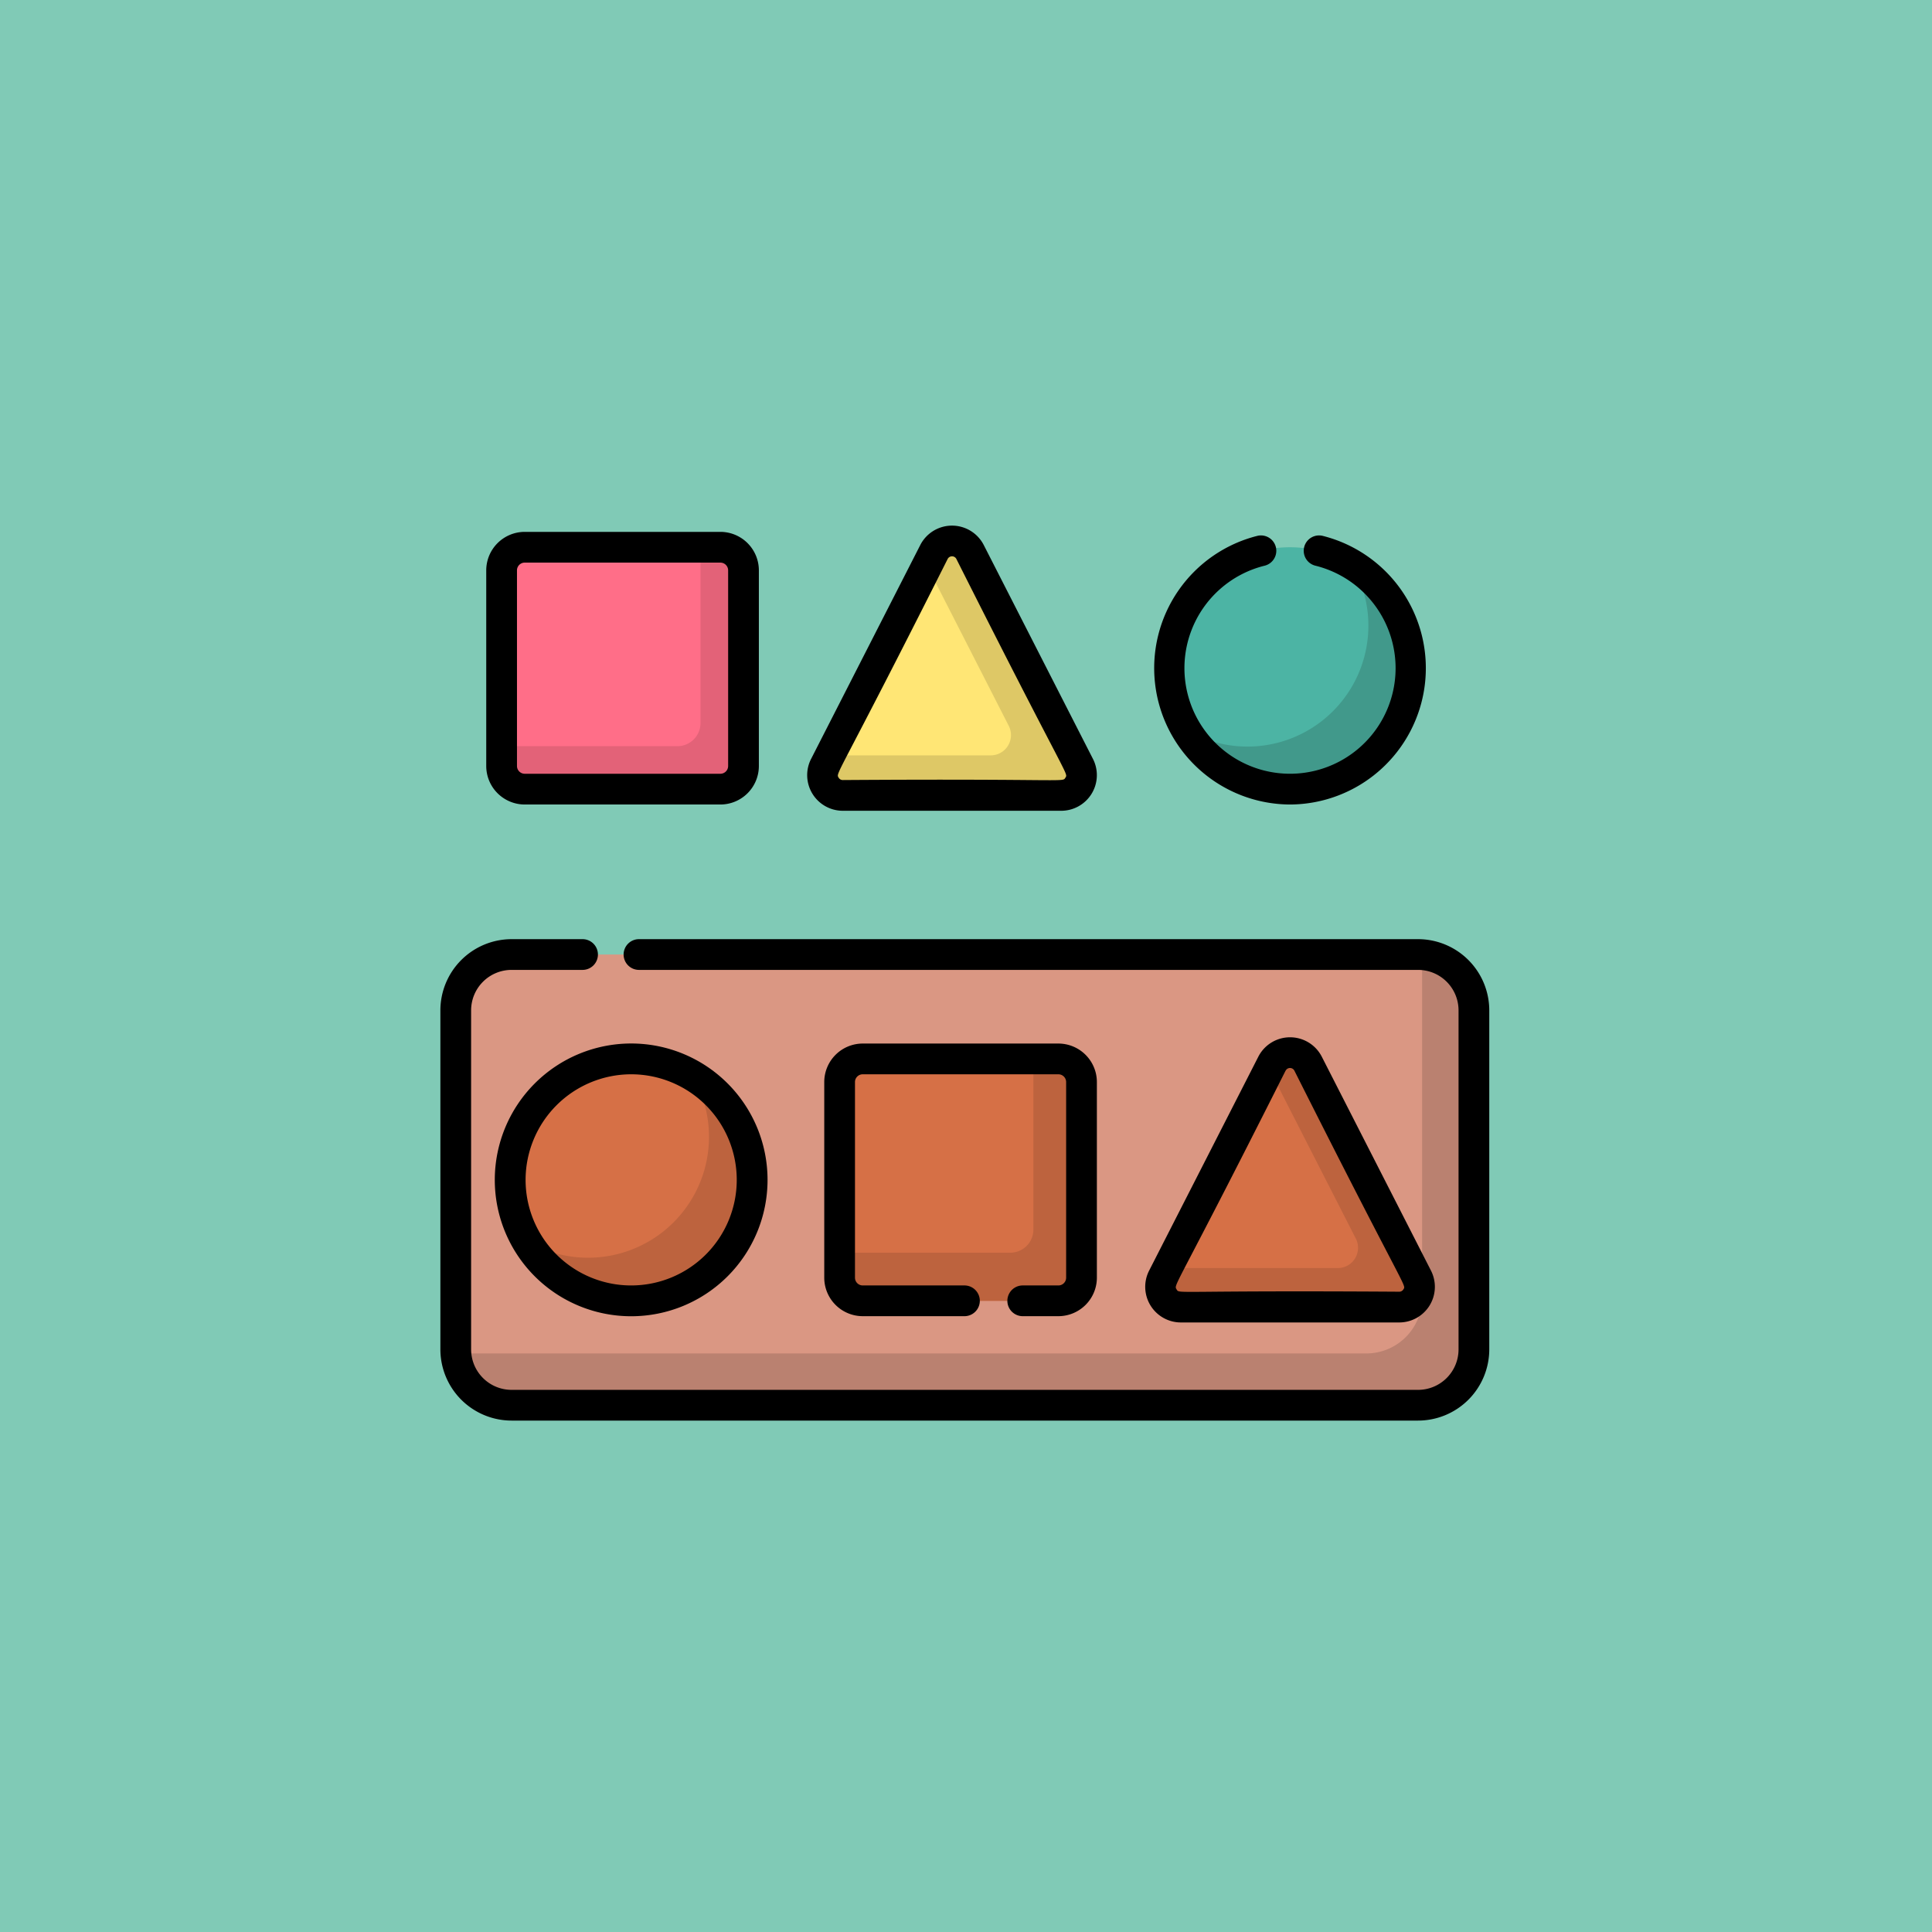 <svg xmlns="http://www.w3.org/2000/svg" width="136" height="136" viewBox="0 0 136 136">
  <g id="Grupo_960249" data-name="Grupo 960249" transform="translate(-600 -882)">
    <rect id="Rectángulo_340402" data-name="Rectángulo 340402" width="136" height="136" transform="translate(600 882)" fill="#80cab6"/>
    <g id="bloques" transform="translate(631 919)">
      <path id="Trazado_726199" data-name="Trazado 726199" d="M75.243,241.089H11.43a3.93,3.93,0,0,1-3.93-3.93V213.293a3.93,3.93,0,0,1,3.93-3.93H75.243a3.93,3.93,0,0,1,3.93,3.93V237.16A3.93,3.93,0,0,1,75.243,241.089Zm0,0" transform="translate(-6.418 -179.171)" fill="#da9783"/>
      <path id="Trazado_726200" data-name="Trazado 726200" d="M75.58,209.438c.006.091.01.182.01.274v23.867a3.93,3.93,0,0,1-3.93,3.93H7.848c-.092,0-.184,0-.274-.011a3.929,3.929,0,0,0,3.919,3.656H75.306a3.93,3.93,0,0,0,3.93-3.93V213.358a3.929,3.929,0,0,0-3.655-3.92Zm0,0" transform="translate(-6.482 -179.235)" fill="#ba8170"/>
      <path id="Trazado_726201" data-name="Trazado 726201" d="M51.087,268.841a8.514,8.514,0,1,1-8.514-8.513A8.514,8.514,0,0,1,51.087,268.841Zm0,0" transform="translate(-29.147 -222.786)" fill="#d67046"/>
      <path id="Trazado_726202" data-name="Trazado 726202" d="M53.848,268.465A8.513,8.513,0,0,1,42.2,280.117a8.513,8.513,0,1,0,11.652-11.652Zm0,0" transform="translate(-36.11 -229.75)" fill="#bd633e"/>
      <path id="Trazado_726203" data-name="Trazado 726203" d="M210.278,277.355H196.506a1.628,1.628,0,0,1-1.627-1.628V261.955a1.627,1.627,0,0,1,1.627-1.627h13.772a1.628,1.628,0,0,1,1.628,1.627v13.772A1.628,1.628,0,0,1,210.278,277.355Zm0,0" transform="translate(-166.775 -222.786)" fill="#d67046"/>
      <path id="Trazado_726204" data-name="Trazado 726204" d="M210.278,260.328h-1.759V272.34a1.628,1.628,0,0,1-1.628,1.628H194.879v1.759a1.628,1.628,0,0,0,1.627,1.628h13.772a1.628,1.628,0,0,0,1.628-1.628V261.955A1.628,1.628,0,0,0,210.278,260.328Zm0,0" transform="translate(-166.775 -222.786)" fill="#bd633e"/>
      <path id="Trazado_726205" data-name="Trazado 726205" d="M359.369,258.042,351.683,273.1a1.427,1.427,0,0,0,1.271,2.076h15.371A1.427,1.427,0,0,0,369.6,273.1l-7.685-15.056a1.428,1.428,0,0,0-2.543,0Zm0,0" transform="translate(-300.832 -220.164)" fill="#d67046"/>
      <path id="Trazado_726206" data-name="Trazado 726206" d="M369.6,273.1l-7.685-15.056a1.428,1.428,0,0,0-2.543,0l-.191.373,6.093,11.936A1.427,1.427,0,0,1,364,272.428H352.026l-.342.671a1.427,1.427,0,0,0,1.271,2.076h15.371A1.428,1.428,0,0,0,369.6,273.1Zm0,0" transform="translate(-300.832 -220.164)" fill="#bd633e"/>
      <path id="Trazado_726207" data-name="Trazado 726207" d="M372.723,19.073a8.514,8.514,0,1,1-8.513-8.514,8.514,8.514,0,0,1,8.513,8.514Zm0,0" transform="translate(-304.401 -9.036)" fill="#4cb4a4"/>
      <path id="Trazado_726208" data-name="Trazado 726208" d="M375.574,18.777a8.513,8.513,0,0,1-11.661,11.661,8.514,8.514,0,1,0,11.661-11.661Zm0,0" transform="translate(-311.434 -16.069)" fill="#41998b"/>
      <path id="Trazado_726209" data-name="Trazado 726209" d="M45.291,27.587H31.519a1.628,1.628,0,0,1-1.628-1.628V12.187a1.628,1.628,0,0,1,1.628-1.628H45.291a1.628,1.628,0,0,1,1.627,1.628V25.959A1.628,1.628,0,0,1,45.291,27.587Zm0,0" transform="translate(-25.58 -9.036)" fill="#ff6e88"/>
      <path id="Trazado_726210" data-name="Trazado 726210" d="M45.291,10.559h-1.4V22.934a1.628,1.628,0,0,1-1.628,1.628H29.891v1.4a1.628,1.628,0,0,0,1.628,1.628H45.291a1.628,1.628,0,0,0,1.627-1.628V12.187a1.628,1.628,0,0,0-1.627-1.628Zm0,0" transform="translate(-25.58 -9.036)" fill="#e36278"/>
      <path id="Trazado_726211" data-name="Trazado 726211" d="M194.383,8.276,186.7,23.333a1.428,1.428,0,0,0,1.271,2.076H203.34a1.428,1.428,0,0,0,1.271-2.076L196.925,8.276a1.428,1.428,0,0,0-2.543,0Zm0,0" transform="translate(-159.638 -6.417)" fill="#ffe675"/>
      <path id="Trazado_726212" data-name="Trazado 726212" d="M204.611,23.333,196.925,8.277a1.428,1.428,0,0,0-2.543,0l-.49.959,5.757,11.278a1.428,1.428,0,0,1-1.271,2.076h-11.3l-.38.744a1.428,1.428,0,0,0,1.271,2.076h15.372a1.428,1.428,0,0,0,1.271-2.076Zm0,0" transform="translate(-159.638 -6.417)" fill="#dec866"/>
      <path id="Trazado_726213" data-name="Trazado 726213" d="M26.559,262.419a9.6,9.6,0,1,0,9.6-9.6,9.606,9.606,0,0,0-9.6,9.6Zm9.6-7.432a7.432,7.432,0,1,1-7.432,7.432,7.441,7.441,0,0,1,7.432-7.432Zm0,0" transform="translate(-22.729 -216.364)"/>
      <path id="Trazado_726214" data-name="Trazado 726214" d="M346.527,269.821H361.9a2.509,2.509,0,0,0,2.235-3.65l-7.685-15.056a2.509,2.509,0,0,0-4.469,0l-7.686,15.056a2.509,2.509,0,0,0,2.235,3.65Zm7.378-17.723a.345.345,0,0,1,.616,0c7.912,15.733,7.885,15.049,7.673,15.394a.335.335,0,0,1-.3.165c-16.052-.106-15.455.18-15.667-.165-.223-.364-.143.147,7.673-15.394Zm0,0" transform="translate(-294.404 -213.729)"/>
      <path id="Trazado_726215" data-name="Trazado 726215" d="M25.1,22.246H38.872a2.712,2.712,0,0,0,2.709-2.71V5.764a2.712,2.712,0,0,0-2.709-2.71H25.1a2.713,2.713,0,0,0-2.71,2.71V19.536A2.713,2.713,0,0,0,25.1,22.246ZM24.554,5.764a.547.547,0,0,1,.546-.546H38.872a.547.547,0,0,1,.546.546V19.536a.547.547,0,0,1-.546.546H25.1a.547.547,0,0,1-.546-.546Zm0,0" transform="translate(-19.162 -2.614)"/>
      <path id="Trazado_726216" data-name="Trazado 726216" d="M181.54,20.073h15.372a2.509,2.509,0,0,0,2.235-3.65L191.46,1.367a2.51,2.51,0,0,0-4.469,0l-7.686,15.056a2.509,2.509,0,0,0,2.235,3.65Zm7.378-17.723a.345.345,0,0,1,.616,0c7.912,15.733,7.884,15.048,7.673,15.394s.228.06-15.667.166a.335.335,0,0,1-.295-.166c-.223-.362-.154.171,7.672-15.394Zm0,0" transform="translate(-153.21 0)"/>
      <path id="Trazado_726217" data-name="Trazado 726217" d="M357.79,23.685a9.6,9.6,0,0,0,2.275-18.917,1.081,1.081,0,0,0-.511,2.1,7.432,7.432,0,1,1-3.527,0,1.081,1.081,0,0,0-.511-2.1,9.6,9.6,0,0,0,2.274,18.917Zm0,0" transform="translate(-297.982 -4.053)"/>
      <path id="Trazado_726218" data-name="Trazado 726218" d="M203.86,269.851h-2.542a1.082,1.082,0,0,0,0,2.163h2.542a2.713,2.713,0,0,0,2.71-2.709V255.533a2.713,2.713,0,0,0-2.71-2.71H190.088a2.712,2.712,0,0,0-2.709,2.71v13.772a2.712,2.712,0,0,0,2.709,2.709h7.192a1.082,1.082,0,0,0,0-2.163h-7.192a.547.547,0,0,1-.546-.546V255.533a.546.546,0,0,1,.546-.546H203.86a.547.547,0,0,1,.546.546v13.772A.547.547,0,0,1,203.86,269.851Zm0,0" transform="translate(-160.357 -216.364)"/>
      <path id="Trazado_726219" data-name="Trazado 726219" d="M68.824,201.863H14.013a1.082,1.082,0,1,0,0,2.163H68.824a2.851,2.851,0,0,1,2.848,2.848v23.867a2.851,2.851,0,0,1-2.848,2.848H5.011a2.851,2.851,0,0,1-2.848-2.848V206.874a2.851,2.851,0,0,1,2.848-2.848H9.975a1.082,1.082,0,1,0,0-2.163H5.011A5.017,5.017,0,0,0,0,206.874v23.867a5.017,5.017,0,0,0,5.011,5.011H68.824a5.017,5.017,0,0,0,5.011-5.011V206.874A5.017,5.017,0,0,0,68.824,201.863Zm0,0" transform="translate(0 -172.752)"/>
    </g>
  </g>
</svg>
